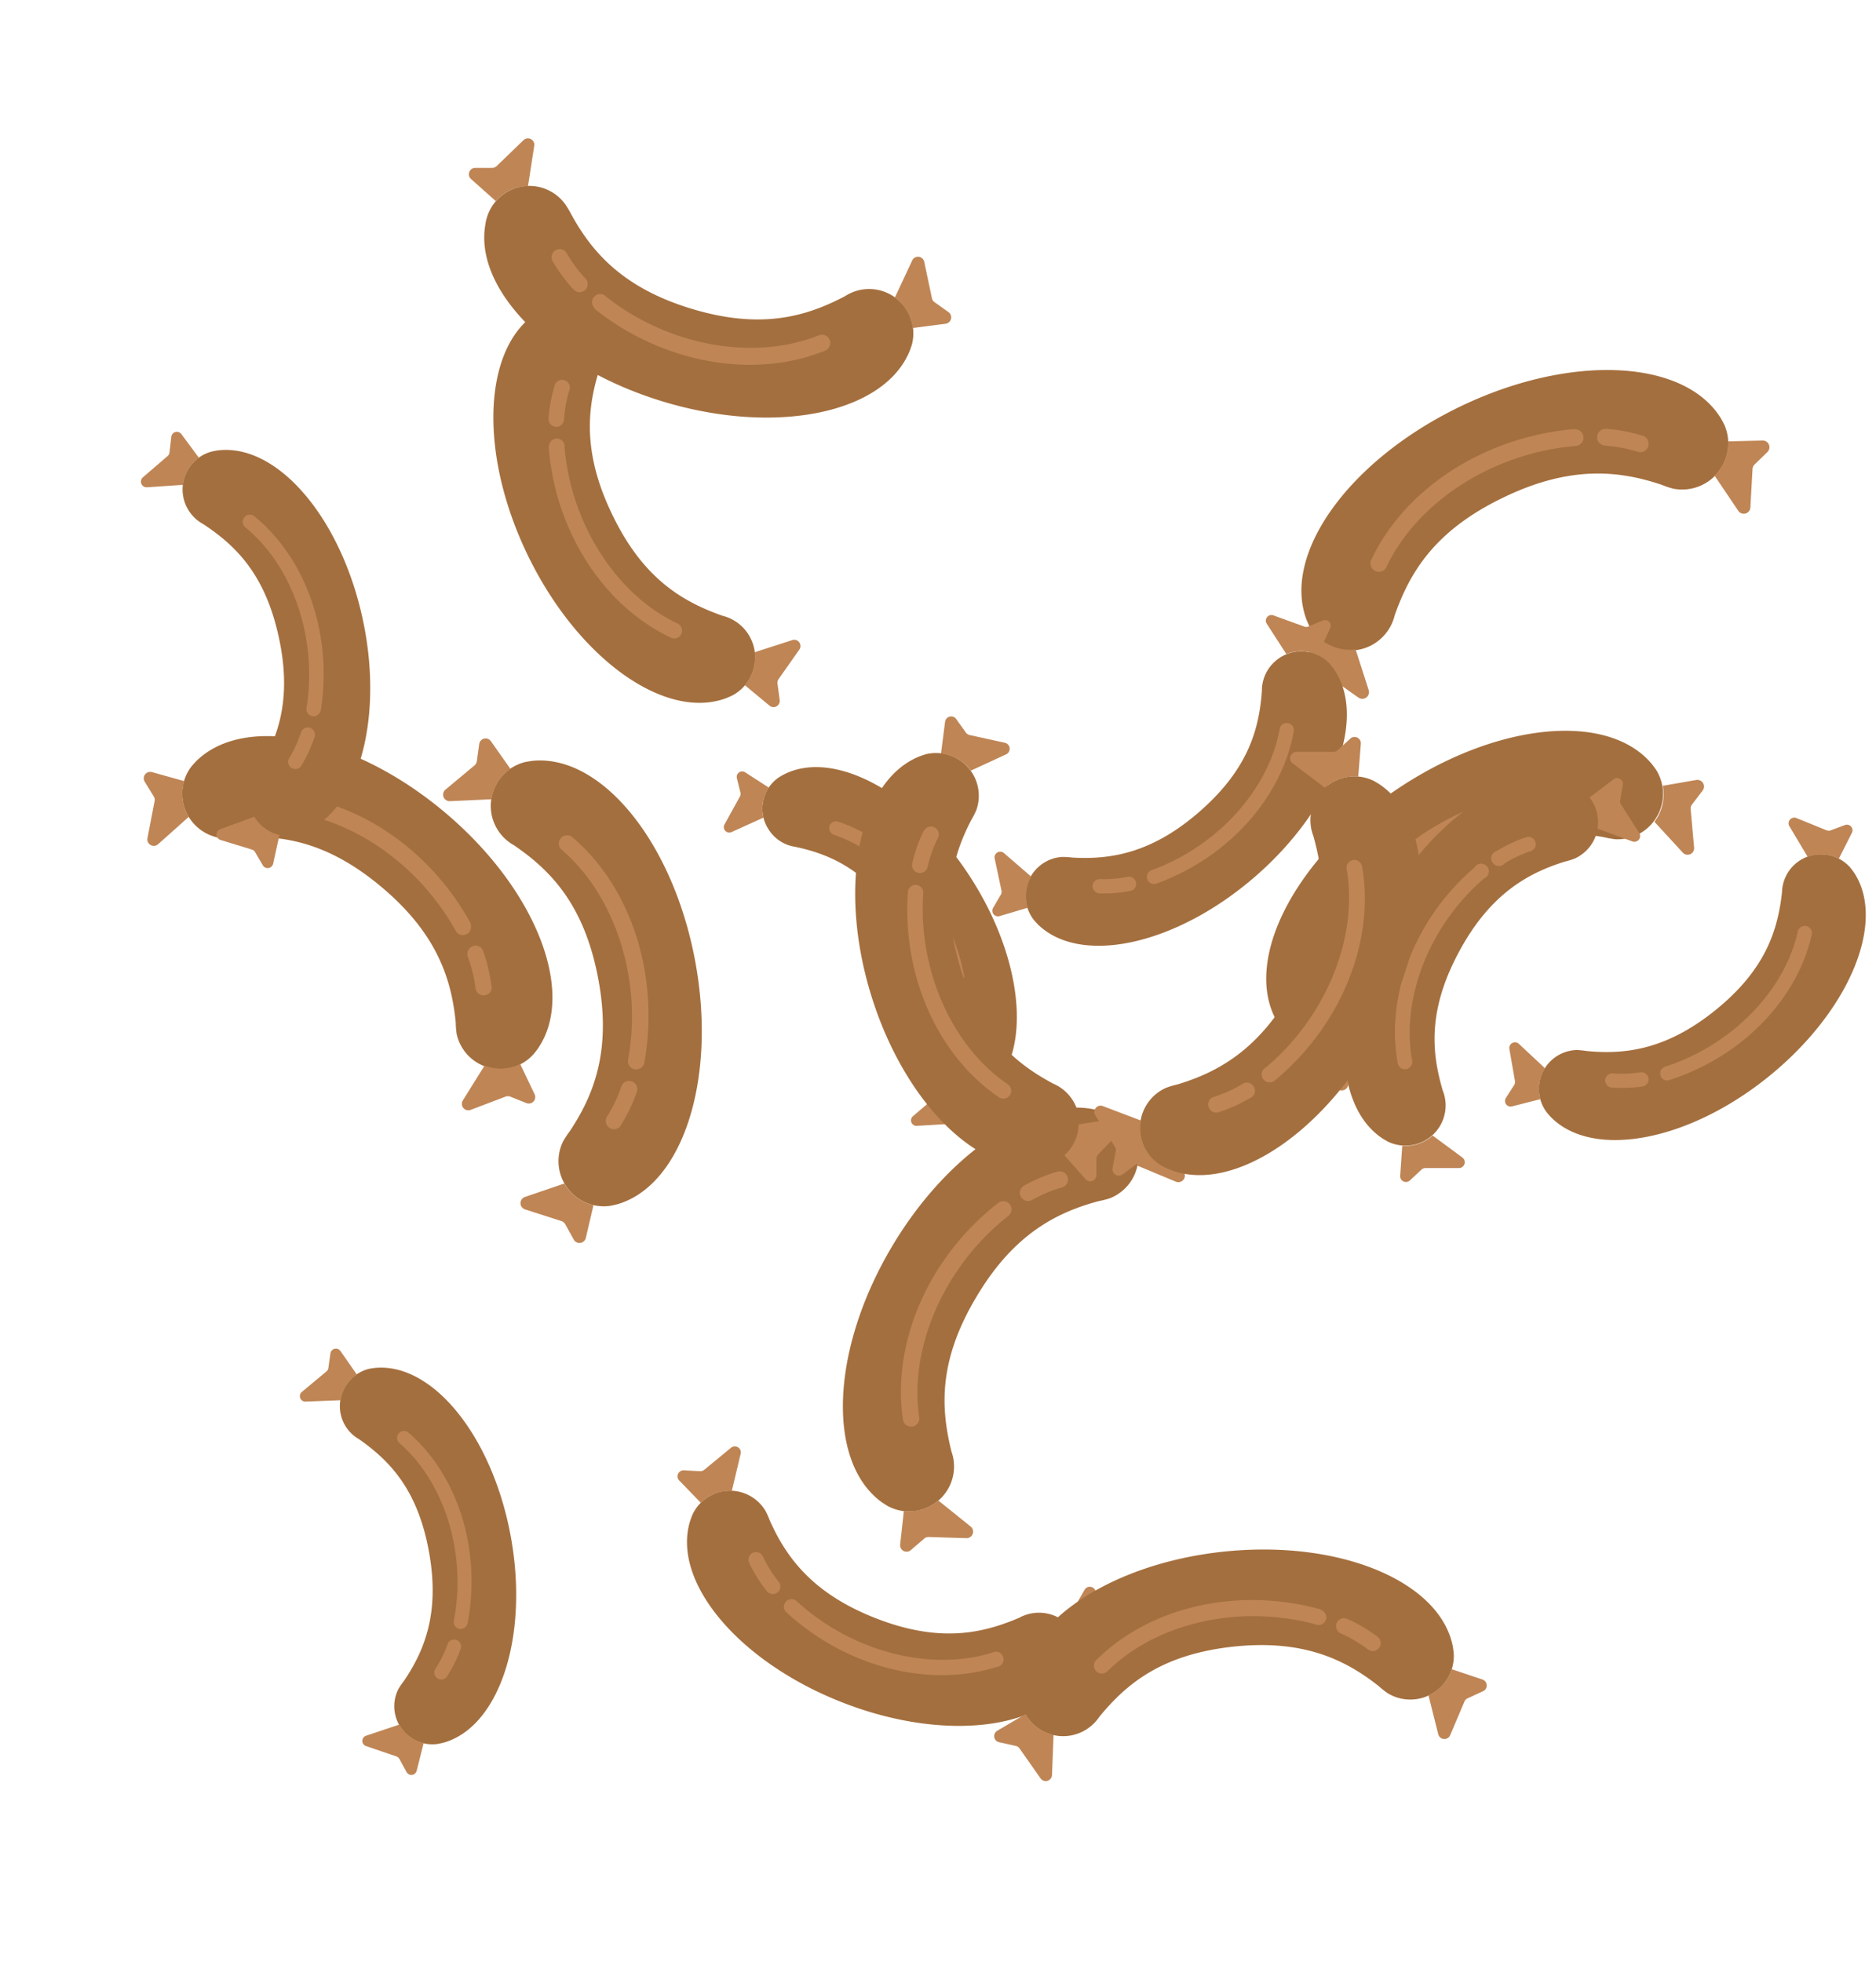 <svg xmlns="http://www.w3.org/2000/svg" viewBox="0 0 244.02 255.16"><defs><style>.cls-1{fill:none;}.cls-2{fill:#a46f3e;}.cls-3{fill:#bf8555;}</style></defs><title>sausage</title><g id="Layer_2" data-name="Layer 2"><g id="Capa_1" data-name="Capa 1"><rect class="cls-1" x="172.22" y="92.97" width="51.74" height="51.75" transform="translate(38.73 291.35) rotate(-79.27)"/><path class="cls-2" d="M180.32,134.85a5.92,5.92,0,0,1-8.09-1.37s-.41-.63-.53-.86c-4.25-7.85,2.42-20.92,15.46-29.8s27.64-10.33,33.4-3.49c.16.19.6.81.6.81a5.91,5.91,0,0,1-5.31,9,11.35,11.35,0,0,1-1.5-.27c-5.68-1-12-.8-19.91,4.59-8.1,5.52-10.45,11.31-11.56,17A5.92,5.92,0,0,1,180.32,134.85Z" transform="translate(-5.72)"/><path class="cls-3" d="M202.18,103.52c-11.19,2.62-20.35,10.63-23.32,20.42a1.06,1.06,0,0,0,.71,1.34,1.08,1.08,0,0,0,1.35-.72c2.71-8.92,11.45-16.53,21.76-18.94a1.07,1.07,0,0,0,.8-1.29,1.08,1.08,0,0,0-.85-.82A1.37,1.37,0,0,0,202.18,103.52Z" transform="translate(-5.72)"/><path class="cls-3" d="M211,103.08a21,21,0,0,0-4.77-.19,1.08,1.08,0,1,0,.16,2.15,18.32,18.32,0,0,1,4.27.17,1.08,1.08,0,0,0,.37-2.12Z" transform="translate(-5.72)"/><path class="cls-3" d="M222,102.19l4.37-.76a.86.86,0,0,1,.83,1.36l-1.4,1.84a.84.84,0,0,0-.17.59l.45,5a.85.85,0,0,1-1.48.65l-3.68-4A5.91,5.91,0,0,0,222,102.19Z" transform="translate(-5.72)"/><path class="cls-3" d="M173.87,135l-2.3,3.78a.86.86,0,0,0,1,1.27l2.22-.63a.83.83,0,0,1,.62.06l4.44,2.23a.85.85,0,0,0,1.15-1.14l-2.4-4.9A5.89,5.89,0,0,1,173.87,135Z" transform="translate(-5.72)"/><rect class="cls-1" x="66.43" y="39.83" width="48.88" height="48.86" transform="translate(-5.3 129.12) rotate(-70.92)"/><path class="cls-2" d="M103.38,83.06A5.58,5.58,0,0,1,101,90.43s-.64.3-.87.38c-7.92,2.9-19.21-5.13-25.73-18.54S68.54,45,75.71,40.59c.21-.13.84-.46.84-.46a5.59,5.59,0,0,1,7.27,2.68,5.52,5.52,0,0,1,.45,3.53,10.06,10.06,0,0,1-.46,1.36c-1.73,5.17-2.39,11.11,1.56,19.24,4,8.32,9.14,11.31,14.34,13.14A5.57,5.57,0,0,1,103.38,83.06Z" transform="translate(-5.72)"/><path class="cls-3" d="M77.11,58.33C78,69.15,84.25,78.81,93,82.93a1,1,0,1,0,.86-1.84c-8-3.76-13.87-13-14.71-22.93a1,1,0,0,0-2-.25A1.16,1.16,0,0,0,77.11,58.33Z" transform="translate(-5.72)"/><path class="cls-3" d="M77.91,50a19.4,19.4,0,0,0-.83,4.43,1,1,0,1,0,2,.15,17.46,17.46,0,0,1,.74-4A1,1,0,0,0,77.92,50Z" transform="translate(-5.72)"/><path class="cls-3" d="M78.58,39.67l-.11-4.18a.81.81,0,0,1,1.39-.58l1.52,1.55a.77.77,0,0,0,.53.24L86.6,37a.81.81,0,0,1,.4,1.48l-4.26,2.88A5.65,5.65,0,0,0,78.58,39.67Z" transform="translate(-5.72)"/><path class="cls-3" d="M102.6,89.1l3.22,2.67a.81.81,0,0,0,1.32-.73l-.29-2.16a.84.84,0,0,1,.14-.56l2.7-3.84a.81.81,0,0,0-.91-1.24l-4.9,1.58A5.62,5.62,0,0,1,102.6,89.1Z" transform="translate(-5.72)"/><rect class="cls-1" x="25.92" y="94.81" width="50.8" height="50.82" transform="translate(-15.82 4.83) rotate(-4.91)"/><path class="cls-2" d="M31.48,107.65a5.82,5.82,0,0,1-.84-8s.49-.56.67-.73c6.3-6.1,20.42-3.25,32.28,6.73s17.07,23.41,12.13,30.66c-.13.21-.6.78-.6.78a5.8,5.8,0,0,1-10-2.63A10.69,10.69,0,0,1,65,133c-.54-5.64-2.42-11.56-9.61-17.61-7.36-6.2-13.46-6.88-19.17-6.42A5.86,5.86,0,0,1,31.48,107.65Z" transform="translate(-5.72)"/><path class="cls-3" d="M66.9,120c-5.45-9.9-15.45-16.44-25.48-16.66a1.06,1.06,0,0,0-.05,2.11C50.52,105.7,60,112,65,121.06a1.06,1.06,0,0,0,1.44.41,1,1,0,0,0,.54-1A1,1,0,0,0,66.9,120Z" transform="translate(-5.72)"/><path class="cls-3" d="M69.64,128.25a19.86,19.86,0,0,0-1.08-4.56,1,1,0,0,0-1.35-.63,1.07,1.07,0,0,0-.64,1.35,17.91,17.91,0,0,1,1,4.08,1.06,1.06,0,0,0,2.11-.21Z" transform="translate(-5.72)"/><path class="cls-3" d="M73.39,138.38l1.87,3.93a.84.84,0,0,1-1.07,1.14l-2.1-.84a.81.81,0,0,0-.61,0l-4.56,1.73a.84.84,0,0,1-1-1.23l2.83-4.54A5.83,5.83,0,0,0,73.39,138.38Z" transform="translate(-5.72)"/><path class="cls-3" d="M29.68,101.58l-4.19-1.17a.84.84,0,0,0-.95,1.24l1.19,1.94a.86.86,0,0,1,.1.59L24.9,109a.84.84,0,0,0,1.38.79l4-3.57A5.75,5.75,0,0,1,29.68,101.58Z" transform="translate(-5.72)"/><rect class="cls-1" x="98.08" y="181.31" width="47.17" height="47.18" transform="translate(-77.25 65.39) rotate(-23.47)"/><path class="cls-2" d="M142.84,210.1a5.4,5.4,0,0,1,3.11,6.8s-.26.63-.37.84c-3.75,7.23-17,8.89-30.4,3.61s-22-15.56-19.74-23.4c.06-.22.3-.86.3-.86a5.38,5.38,0,0,1,9.54-.63,10.6,10.6,0,0,1,.57,1.27c2.14,4.8,5.55,9.46,13.65,12.66,8.32,3.28,13.89,2.08,18.78,0A5.37,5.37,0,0,1,142.84,210.1Z" transform="translate(-5.72)"/><path class="cls-3" d="M108,209.66c7.72,7.1,18.45,9.9,27.35,7.13a1,1,0,1,0-.58-1.87c-8.12,2.52-18.34-.17-25.44-6.71a1,1,0,0,0-1.38.06,1,1,0,0,0-.18,1.06A1,1,0,0,0,108,209.66Z" transform="translate(-5.72)"/><path class="cls-3" d="M103.17,203.24a18.69,18.69,0,0,0,2.3,3.69,1,1,0,0,0,1.38.16,1,1,0,0,0,.16-1.38,16.29,16.29,0,0,1-2.06-3.3,1,1,0,0,0-1.31-.48,1,1,0,0,0-.48,1.28Z" transform="translate(-5.72)"/><path class="cls-3" d="M96.88,195.43l-2.81-2.9a.78.78,0,0,1,.61-1.32l2.1.11a.78.78,0,0,0,.53-.17l3.5-2.88a.78.78,0,0,1,1.25.79l-1.15,4.83A5.44,5.44,0,0,0,96.88,195.43Z" transform="translate(-5.72)"/><path class="cls-3" d="M146.23,214.91l4-.21a.78.78,0,0,0,.46-1.38L149.11,212a.73.73,0,0,1-.27-.49l-.59-4.49a.78.78,0,0,0-1.45-.28L144.34,211A5.39,5.39,0,0,1,146.23,214.91Z" transform="translate(-5.72)"/><rect class="cls-1" x="177.7" y="103.62" width="45.7" height="45.69" transform="translate(-33.59 62.89) rotate(-16.68)"/><path class="cls-2" d="M193.13,146.24a5.23,5.23,0,0,1-6.9,2.21s-.58-.32-.76-.45c-6.53-4.43-6.61-17.39,0-29.65S203,99,210.23,102c.21.08.81.38.81.38a5.23,5.23,0,0,1,1.94,7,5.17,5.17,0,0,1-2.43,2.27,9.49,9.49,0,0,1-1.29.4c-4.86,1.51-9.74,4.26-13.74,11.69-4.11,7.62-3.59,13.11-2.14,18.06A5.24,5.24,0,0,1,193.13,146.24Z" transform="translate(-5.72)"/><path class="cls-3" d="M197.54,112.79c-7.72,6.61-11.64,16.61-10,25.49a.94.94,0,0,0,1.11.76,1,1,0,0,0,.76-1.11c-1.5-8.09,2.26-17.62,9.35-23.69a1,1,0,1,0-1.23-1.45Z" transform="translate(-5.72)"/><path class="cls-3" d="M204.27,108.86a18.91,18.91,0,0,0-3.82,1.79,1,1,0,1,0,1,1.62,16,16,0,0,1,3.41-1.6.95.95,0,0,0-.57-1.81Z" transform="translate(-5.72)"/><path class="cls-3" d="M212.49,103.71l3.12-2.37a.76.76,0,0,1,1.2.73l-.35,2a.78.78,0,0,0,.11.54l2.36,3.69a.75.75,0,0,1-.89,1.12l-4.52-1.66A5.26,5.26,0,0,0,212.49,103.71Z" transform="translate(-5.72)"/><path class="cls-3" d="M188.12,149l-.27,3.9a.75.75,0,0,0,1.27.6l1.49-1.39a.75.75,0,0,1,.51-.21l4.38,0a.76.76,0,0,0,.44-1.37l-3.87-2.86A5.26,5.26,0,0,1,188.12,149Z" transform="translate(-5.72)"/><rect class="cls-1" x="177.91" y="44.34" width="52.41" height="52.42" transform="translate(64.8 240.23) rotate(-70.85)"/><path class="cls-2" d="M183.94,84a6,6,0,0,1-7.9-2.57s-.33-.69-.41-.94c-3.1-8.5,5.53-20.6,19.92-27.57s29.23-6.24,34,1.46c.14.21.48.9.48.9a6,6,0,0,1-6.66,8.27,11.37,11.37,0,0,1-1.47-.49c-5.54-1.87-11.91-2.58-20.63,1.64C192.32,69,189.11,74.44,187.14,80A6,6,0,0,1,183.94,84Z" transform="translate(-5.72)"/><path class="cls-3" d="M210.5,55.8c-11.62,1-22,7.64-26.41,17a1.09,1.09,0,0,0,.52,1.45,1.07,1.07,0,0,0,1.45-.52C190.1,65.2,200,58.87,210.68,58a1.09,1.09,0,0,0-.18-2.18Z" transform="translate(-5.72)"/><path class="cls-3" d="M219.39,56.67a21,21,0,0,0-4.75-.9,1.09,1.09,0,1,0-.16,2.18,18.81,18.81,0,0,1,4.25.8,1.09,1.09,0,0,0,.69-2.07Z" transform="translate(-5.72)"/><path class="cls-3" d="M230.5,57.4l4.49-.11a.87.87,0,0,1,.63,1.49l-1.68,1.63a.92.92,0,0,0-.26.57l-.28,5a.86.86,0,0,1-1.58.44l-3.09-4.58A6,6,0,0,0,230.5,57.4Z" transform="translate(-5.72)"/><path class="cls-3" d="M177.46,83.1l-2.87,3.46a.87.87,0,0,0,.78,1.41l2.32-.3a.84.84,0,0,1,.61.15l4.11,2.89a.87.87,0,0,0,1.33-1l-1.69-5.26A6,6,0,0,1,177.46,83.1Z" transform="translate(-5.72)"/><rect class="cls-1" x="72.22" y="8.89" width="50.41" height="50.43" transform="translate(-10.31 49.85) rotate(-28.07)"/><path class="cls-2" d="M120.43,37.83a5.77,5.77,0,0,1,3.9,7s-.23.7-.33.92c-3.37,8-17.36,10.93-32.07,6.46S67.21,37.5,68.89,29c0-.24.24-.95.24-.95a5.76,5.76,0,0,1,10.11-1.49A11.9,11.9,0,0,1,80,27.82c2.69,4.94,6.72,9.61,15.63,12.32,9.14,2.78,15,1,20-1.62A5.74,5.74,0,0,1,120.43,37.83Z" transform="translate(-5.72)"/><path class="cls-3" d="M83.29,40.35c8.83,6.9,20.5,9,29.75,5.25a1.05,1.05,0,0,0-.79-2c-8.43,3.39-19.55,1.4-27.67-5A1,1,0,0,0,83,40,1.13,1.13,0,0,0,83.29,40.35Z" transform="translate(-5.72)"/><path class="cls-3" d="M77.58,33.92a20.37,20.37,0,0,0,2.76,3.74,1.05,1.05,0,0,0,1.54-1.43,17.79,17.79,0,0,1-2.48-3.35,1.05,1.05,0,0,0-1.84,1Z" transform="translate(-5.72)"/><path class="cls-3" d="M70.21,26.15,67,23.29a.83.83,0,0,1,.53-1.46l2.25,0a.84.84,0,0,0,.55-.24l3.48-3.36a.83.83,0,0,1,1.4.73l-.81,5.25A5.73,5.73,0,0,0,70.21,26.15Z" transform="translate(-5.72)"/><path class="cls-3" d="M124.45,42.66l4.28-.56a.84.84,0,0,0,.37-1.51l-1.83-1.3a.81.81,0,0,1-.33-.51l-1-4.73a.83.83,0,0,0-1.57-.17l-2.25,4.81A5.76,5.76,0,0,1,124.45,42.66Z" transform="translate(-5.72)"/><rect class="cls-1" x="14.26" y="61.81" width="44.6" height="44.59" transform="translate(-59.63 69.06) rotate(-57.06)"/><path class="cls-2" d="M29.58,64.71a5.09,5.09,0,0,1,3.73-6s.63-.13.85-.15c7.66-.84,15.91,8.75,18.75,22s-.77,25.42-8.1,27.78c-.21.08-.84.22-.84.22a5.09,5.09,0,0,1-5.49-7.18,9.94,9.94,0,0,1,.71-1.11C41.85,96.12,43.74,91,42,82.94c-1.77-8.27-5.63-12-9.84-14.78A5.13,5.13,0,0,1,29.58,64.71Z" transform="translate(-5.72)"/><path class="cls-3" d="M47.45,92.37C49,82.58,45.6,72.66,38.76,67.1a.93.93,0,0,0-1.17,1.44c6.23,5.07,9.46,14.53,8,23.54a.93.93,0,0,0,.77,1.06.92.92,0,0,0,.92-.41A.93.93,0,0,0,47.45,92.37Z" transform="translate(-5.72)"/><path class="cls-3" d="M44.93,99.54a17.69,17.69,0,0,0,1.71-3.74.93.93,0,0,0-1.77-.57,15.94,15.94,0,0,1-1.52,3.35.93.93,0,0,0,1.57,1Z" transform="translate(-5.72)"/><path class="cls-3" d="M42.07,108.58l-.82,3.73a.73.73,0,0,1-1.35.21l-1-1.71a.7.7,0,0,0-.42-.33l-4.09-1.25a.74.74,0,0,1,0-1.4l4.41-1.62A5.1,5.1,0,0,0,42.07,108.58Z" transform="translate(-5.72)"/><path class="cls-3" d="M31.59,59.53l-2.27-3.07a.73.73,0,0,0-1.32.36l-.23,2a.72.72,0,0,1-.24.48L24.3,62.08a.74.74,0,0,0,.54,1.29l4.69-.32A5.12,5.12,0,0,1,31.59,59.53Z" transform="translate(-5.72)"/><rect class="cls-1" x="34.55" y="181.09" width="43.33" height="43.31" transform="matrix(0.57, -0.82, 0.82, 0.57, -148.18, 133.49)"/><path class="cls-2" d="M50,183.71a5,5,0,0,1,3.8-5.72s.62-.1.83-.11c7.46-.59,15.18,9,17.54,22s-1.51,24.65-8.7,26.73c-.2.06-.82.18-.82.18a4.95,4.95,0,0,1-5.11-7.14,9.15,9.15,0,0,1,.72-1.05c2.71-4,4.69-8.92,3.26-16.79-1.46-8.08-5.09-11.84-9.1-14.65A4.93,4.93,0,0,1,50,183.71Z" transform="translate(-5.72)"/><path class="cls-3" d="M66.54,211.1c1.8-9.46-1.21-19.19-7.68-24.79a.9.9,0,1,0-1.18,1.36c5.9,5.11,8.75,14.39,7.08,23.09a.9.9,0,0,0,1.63.68A1,1,0,0,0,66.54,211.1Z" transform="translate(-5.72)"/><path class="cls-3" d="M63.87,218a17.3,17.3,0,0,0,1.77-3.58.9.9,0,1,0-1.7-.61,14.9,14.9,0,0,1-1.58,3.2.9.9,0,0,0,.27,1.25.9.9,0,0,0,1.23-.24Z" transform="translate(-5.72)"/><path class="cls-3" d="M60.83,226.67l-.91,3.6a.71.71,0,0,1-1.32.17l-.93-1.7a.77.77,0,0,0-.4-.33l-3.93-1.34a.71.71,0,0,1,0-1.35l4.33-1.45A4.94,4.94,0,0,0,60.83,226.67Z" transform="translate(-5.72)"/><path class="cls-3" d="M52.13,178.74,50,175.69a.72.72,0,0,0-1.3.31l-.27,1.91a.72.72,0,0,1-.26.45L45,181a.71.71,0,0,0,.48,1.27l4.56-.18A5,5,0,0,1,52.13,178.74Z" transform="translate(-5.72)"/><rect class="cls-1" x="142.07" y="195.51" width="49.57" height="49.58" transform="translate(-115.08 211.42) rotate(-51.02)"/><path class="cls-2" d="M144.6,225.75a5.67,5.67,0,0,1-6.2-4.83s-.07-.72-.06-1c0-8.56,11.53-16.56,26.56-18.14s28,3.82,29.77,12.2c.06.24.14,1,.14,1a5.66,5.66,0,0,1-8.58,5.22,10.93,10.93,0,0,1-1.15-.91c-4.33-3.43-9.77-6.12-18.88-5.16-9.34,1-13.94,4.81-17.49,9.14A5.68,5.68,0,0,1,144.6,225.75Z" transform="translate(-5.72)"/><path class="cls-3" d="M177.26,209.23c-10.64-2.87-22-.26-28.94,6.65a1,1,0,1,0,1.45,1.46c6.34-6.3,17.17-8.76,27-6.12a1,1,0,0,0,.91-1.8A.91.91,0,0,0,177.26,209.23Z" transform="translate(-5.72)"/><path class="cls-3" d="M184.9,212.85a19.92,19.92,0,0,0-3.94-2.32,1,1,0,0,0-.84,1.88,18.32,18.32,0,0,1,3.53,2.08,1,1,0,0,0,1.27-1.62Z" transform="translate(-5.72)"/><path class="cls-3" d="M194.55,217.07l4,1.34a.82.82,0,0,1,.08,1.52l-2,.92a.82.82,0,0,0-.42.42l-1.86,4.38a.82.82,0,0,1-1.55-.12l-1.27-5.06A5.67,5.67,0,0,0,194.55,217.07Z" transform="translate(-5.72)"/><path class="cls-3" d="M139.11,222.91l-3.66,2.16a.81.81,0,0,0,.24,1.5l2.16.48a.79.79,0,0,1,.49.33l2.73,3.89a.82.82,0,0,0,1.49-.44l.2-5.22A5.67,5.67,0,0,1,139.11,222.91Z" transform="translate(-5.72)"/><rect class="cls-1" x="203.16" y="104.93" width="44.32" height="44.33" transform="translate(69.05 337.47) rotate(-83.84)"/><path class="cls-2" d="M239.4,112.21a5.08,5.08,0,0,1,7,.62s.4.51.52.7c4.16,6.41-.65,18-11.18,26.5s-22.9,10.7-28.27,5.26c-.16-.15-.57-.65-.57-.65a5.06,5.06,0,0,1,3.91-8.09,11.31,11.31,0,0,1,1.31.13c4.91.48,10.3-.14,16.68-5.27,6.54-5.27,8.15-10.37,8.71-15.34A5.1,5.1,0,0,1,239.4,112.21Z" transform="translate(-5.72)"/><path class="cls-3" d="M222.87,140.45c9.38-3,16.66-10.46,18.53-19a.93.93,0,0,0-1.81-.39c-1.7,7.8-8.65,14.89-17.28,17.66a.91.91,0,0,0-.6,1.15.92.92,0,0,0,.78.64A1,1,0,0,0,222.87,140.45Z" transform="translate(-5.72)"/><path class="cls-3" d="M215.37,141.43a18.22,18.22,0,0,0,4.09-.16.93.93,0,0,0-.28-1.83,16.2,16.2,0,0,1-3.66.15.92.92,0,0,0-.17,1.84Z" transform="translate(-5.72)"/><path class="cls-3" d="M206.08,142.94l-3.68.94a.73.73,0,0,1-.8-1.1l1.07-1.67a.73.73,0,0,0,.11-.52l-.73-4.19a.74.74,0,0,1,1.23-.66l3.41,3.19A5.06,5.06,0,0,0,206.08,142.94Z" transform="translate(-5.72)"/><path class="cls-3" d="M244.9,111.68l1.71-3.39a.73.73,0,0,0-.91-1l-1.85.69a.75.75,0,0,1-.53,0l-3.94-1.6a.74.74,0,0,0-.91,1.06l2.39,4A5,5,0,0,1,244.9,111.68Z" transform="translate(-5.72)"/><rect class="cls-1" x="135.85" y="79.15" width="44.49" height="44.51" transform="translate(40.28 252.12) rotate(-86.04)"/><path class="cls-2" d="M171.65,85.94a5.07,5.07,0,0,1,7,.35s.42.49.54.68c4.43,6.27.06,18.1-10.18,27s-22.56,11.61-28.17,6.36c-.16-.15-.59-.63-.59-.63a5.08,5.08,0,0,1,3.61-8.26,10.1,10.1,0,0,1,1.32.08c4.95.29,10.33-.54,16.53-5.94,6.36-5.53,7.78-10.72,8.15-15.72A5.08,5.08,0,0,1,171.65,85.94Z" transform="translate(-5.72)"/><path class="cls-3" d="M156.15,114.9c9.3-3.37,16.3-11.14,17.85-19.79a.92.92,0,1,0-1.82-.33c-1.41,7.89-8.11,15.28-16.66,18.38a.93.93,0,0,0,.25,1.8A.86.86,0,0,0,156.15,114.9Z" transform="translate(-5.72)"/><path class="cls-3" d="M148.67,116.18a17.88,17.88,0,0,0,4.09-.33.92.92,0,0,0,.73-1.08.94.94,0,0,0-1.09-.74,15.81,15.81,0,0,1-3.66.29.93.93,0,0,0-.1,1.85Z" transform="translate(-5.72)"/><path class="cls-3" d="M139.4,118.05l-3.65,1.08a.73.73,0,0,1-.85-1.07l1-1.71a.76.76,0,0,0,.09-.53l-.89-4.18a.74.74,0,0,1,1.2-.71l3.55,3.07A5.09,5.09,0,0,0,139.4,118.05Z" transform="translate(-5.72)"/><path class="cls-3" d="M177.14,85.19l1.59-3.47a.74.74,0,0,0-1-1l-1.83.76a.7.7,0,0,1-.53,0l-4-1.45a.73.73,0,0,0-.87,1.09l2.54,3.94A5.06,5.06,0,0,1,177.14,85.19Z" transform="translate(-5.72)"/><rect class="cls-1" x="51.52" y="102.73" width="51.36" height="51.35" transform="translate(-78.11 120.03) rotate(-55.78)"/><path class="cls-2" d="M69.66,105.9a5.88,5.88,0,0,1,4.45-6.82s.74-.13,1-.15c8.83-.76,18.08,10.48,21,25.87s-1.54,29.24-10,31.78c-.24.08-1,.23-1,.23a5.88,5.88,0,0,1-6.64-4.71,5.81,5.81,0,0,1,.51-3.7,11.62,11.62,0,0,1,.84-1.27c3.17-4.76,5.48-10.61,3.7-19.93-1.82-9.56-6.16-14-10.93-17.27A5.86,5.86,0,0,1,69.66,105.9Z" transform="translate(-5.72)"/><path class="cls-3" d="M89.53,138.2c2-11.24-1.63-22.74-9.35-29.32a1.08,1.08,0,0,0-1.51.13,1.05,1.05,0,0,0,.12,1.5c7,6,10.52,17,8.63,27.3a1.07,1.07,0,0,0,1.94.79A1,1,0,0,0,89.53,138.2Z" transform="translate(-5.72)"/><path class="cls-3" d="M86.44,146.39a20.73,20.73,0,0,0,2.06-4.26,1.07,1.07,0,1,0-2-.71,18.23,18.23,0,0,1-1.84,3.82,1.07,1.07,0,0,0,1.78,1.18Z" transform="translate(-5.72)"/><path class="cls-3" d="M82.92,156.72l-1,4.27a.85.85,0,0,1-1.57.21l-1.11-2a.9.9,0,0,0-.48-.4L74,157.27a.85.85,0,0,1,0-1.61l5.12-1.75A5.9,5.9,0,0,0,82.92,156.72Z" transform="translate(-5.72)"/><path class="cls-3" d="M72.12,100l-2.54-3.6a.84.84,0,0,0-1.53.38L67.74,99a.84.84,0,0,1-.3.54l-3.78,3.15a.85.85,0,0,0,.58,1.5l5.41-.25A5.84,5.84,0,0,1,72.12,100Z" transform="translate(-5.72)"/><rect class="cls-1" x="112.67" y="146.29" width="51.23" height="51.21" transform="translate(-43.79 39.33) rotate(-14.25)"/><path class="cls-2" d="M129,193.69a5.85,5.85,0,0,1-7.83,2.15s-.63-.39-.83-.54c-7.11-5.27-6.58-19.78,1.41-33.21s20.49-20.82,28.51-17.09c.23.1.88.47.88.47a5.86,5.86,0,0,1-1,10.34,10.93,10.93,0,0,1-1.46.38c-5.52,1.46-11.11,4.31-15.94,12.44-5,8.34-4.65,14.52-3.26,20.13A5.82,5.82,0,0,1,129,193.69Z" transform="translate(-5.72)"/><path class="cls-3" d="M135.56,156.44c-9,7-13.83,18.05-12.4,28.07a1.07,1.07,0,1,0,2.11-.3c-1.3-9.13,3.37-19.62,11.6-26.09a1.06,1.06,0,0,0-.92-1.87A1,1,0,0,0,135.56,156.44Z" transform="translate(-5.72)"/><path class="cls-3" d="M143.28,152.36a20.82,20.82,0,0,0-4.36,1.83,1.06,1.06,0,0,0-.41,1.45,1.08,1.08,0,0,0,1.45.41,17.94,17.94,0,0,1,3.9-1.63,1.08,1.08,0,0,0,.74-1.32,1.06,1.06,0,0,0-1.29-.74Z" transform="translate(-5.72)"/><path class="cls-3" d="M152.74,147l3.6-2.5a.85.85,0,0,1,1.31.88l-.49,2.23a.84.84,0,0,0,.1.6l2.47,4.25a.85.85,0,0,1-1.06,1.21l-5-2.08A5.88,5.88,0,0,0,152.74,147Z" transform="translate(-5.72)"/><path class="cls-3" d="M123.29,196.49l-.48,4.36a.84.84,0,0,0,1.39.73l1.73-1.49a.88.88,0,0,1,.58-.21l4.91.15a.85.85,0,0,0,.56-1.51l-4.2-3.38A5.92,5.92,0,0,1,123.29,196.49Z" transform="translate(-5.72)"/><rect class="cls-1" x="143.54" y="100.45" width="49.97" height="49.96" transform="matrix(0.96, -0.28, 0.28, 0.96, -33.81, 51.42)"/><path class="cls-2" d="M176.88,103.91a5.72,5.72,0,0,1,7.57-2.34s.63.36.83.51c7.09,4.92,7,19.09-.37,32.42S165.56,155.42,157.63,152c-.23-.09-.87-.44-.87-.44a5.7,5.7,0,0,1,.65-10.1,10.15,10.15,0,0,1,1.41-.42c5.34-1.6,10.7-4.54,15.17-12.61,4.58-8.29,4.09-14.3,2.56-19.73A5.69,5.69,0,0,1,176.88,103.91Z" transform="translate(-5.72)"/><path class="cls-3" d="M171.65,140.42c8.52-7.13,12.93-18,11.24-27.74a1,1,0,1,0-2,.35c1.54,8.87-2.69,19.24-10.53,25.8a1,1,0,0,0,1,1.79A.93.93,0,0,0,171.65,140.42Z" transform="translate(-5.72)"/><path class="cls-3" d="M164.24,144.63a19.46,19.46,0,0,0,4.2-1.91,1,1,0,0,0,.35-1.42,1,1,0,0,0-1.42-.36,17.54,17.54,0,0,1-3.76,1.71,1,1,0,0,0-.67,1.31,1,1,0,0,0,1.27.68Z" transform="translate(-5.72)"/><path class="cls-3" d="M155.18,150.17l-3.43,2.55a.83.83,0,0,1-1.31-.82l.41-2.19a.79.79,0,0,0-.11-.58l-2.54-4.07a.82.82,0,0,1,1-1.21l4.92,1.87A5.74,5.74,0,0,0,155.18,150.17Z" transform="translate(-5.72)"/><path class="cls-3" d="M182.39,101l.34-4.27a.82.82,0,0,0-1.38-.67l-1.64,1.51a.81.81,0,0,1-.56.21h-4.79a.83.83,0,0,0-.5,1.49l4.2,3.17A5.72,5.72,0,0,1,182.39,101Z" transform="translate(-5.72)"/><rect class="cls-1" x="96.98" y="101.46" width="43.02" height="43.01" transform="translate(-32.96 211.99) rotate(-77.48)"/><path class="cls-2" d="M105.65,107.79a4.92,4.92,0,0,1,1.35-6.68s.54-.33.73-.42c6.63-3.34,17.32,2.55,24.36,13.62s7.86,23.24,2,27.84c-.16.13-.68.48-.68.48a4.92,4.92,0,0,1-6.63-1.61,4.85,4.85,0,0,1-.75-3,10.68,10.68,0,0,1,.26-1.24c1-4.69,1-10-3.29-16.66-4.38-6.88-9.13-9-13.86-10A4.94,4.94,0,0,1,105.65,107.79Z" transform="translate(-5.72)"/><path class="cls-3" d="M131.11,126.77c-1.88-9.37-8.3-17.19-16.35-19.91a.89.89,0,1,0-.58,1.69c7.35,2.49,13.44,10,15.18,18.58a.89.89,0,0,0,1.75,0A.77.77,0,0,0,131.11,126.77Z" transform="translate(-5.72)"/><path class="cls-3" d="M131.25,134.11a16.7,16.7,0,0,0,.28-4,.9.9,0,0,0-.93-.86.92.92,0,0,0-.86.94,14.75,14.75,0,0,1-.25,3.54.9.9,0,0,0,1.76.36Z" transform="translate(-5.72)"/><path class="cls-3" d="M131.71,143.23l.51,3.65a.71.71,0,0,1-1.15.65l-1.49-1.21a.72.72,0,0,0-.49-.15l-4.12.24a.71.71,0,0,1-.5-1.25l3.44-2.95A4.87,4.87,0,0,0,131.71,143.23Z" transform="translate(-5.72)"/><path class="cls-3" d="M105.73,102.43l-3.09-2a.71.71,0,0,0-1.07.77l.46,1.86a.75.75,0,0,1-.06.51l-2,3.63a.71.71,0,0,0,.92,1l4.13-1.87A4.89,4.89,0,0,1,105.73,102.43Z" transform="translate(-5.72)"/><rect class="cls-1" x="112.12" y="99.71" width="48.63" height="48.61" transform="translate(-42.76 186.49) rotate(-62.08)"/><path class="cls-2" d="M145.87,144.41a5.56,5.56,0,0,1-3.48,6.88s-.68.2-.92.24c-8.23,1.64-18.1-8-22.45-22.16s-1.59-27.67,6.14-30.94c.22-.1.89-.32.89-.32a5.56,5.56,0,0,1,6.65,7.28,12.44,12.44,0,0,1-.66,1.28c-2.49,4.81-4,10.55-1.42,19.14,2.71,8.8,7.25,12.52,12.09,15.11A5.6,5.6,0,0,1,145.87,144.41Z" transform="translate(-5.72)"/><path class="cls-3" d="M123.82,116.09c-.76,10.78,3.89,21.22,11.85,26.61A1,1,0,0,0,136.8,141c-7.25-4.91-11.66-14.88-11-24.79a1,1,0,0,0-1.9-.55A.93.93,0,0,0,123.82,116.09Z" transform="translate(-5.72)"/><path class="cls-3" d="M125.87,108.05a19.43,19.43,0,0,0-1.49,4.23,1,1,0,1,0,2,.45,17.28,17.28,0,0,1,1.34-3.78,1,1,0,0,0-.46-1.36,1,1,0,0,0-1.34.44Z" transform="translate(-5.72)"/><path class="cls-3" d="M128.12,98l.53-4.13a.8.8,0,0,1,1.45-.36l1.26,1.76a.82.82,0,0,0,.49.32l4.56,1a.8.8,0,0,1,.18,1.51L132,100.22A5.55,5.55,0,0,0,128.12,98Z" transform="translate(-5.72)"/><path class="cls-3" d="M144.17,150.23l2.76,3.12a.81.81,0,0,0,1.41-.51l0-2.17a.84.84,0,0,1,.22-.54l3.24-3.36a.81.81,0,0,0-.71-1.35l-5.06.8A5.5,5.5,0,0,1,144.17,150.23Z" transform="translate(-5.72)"/></g></g></svg>